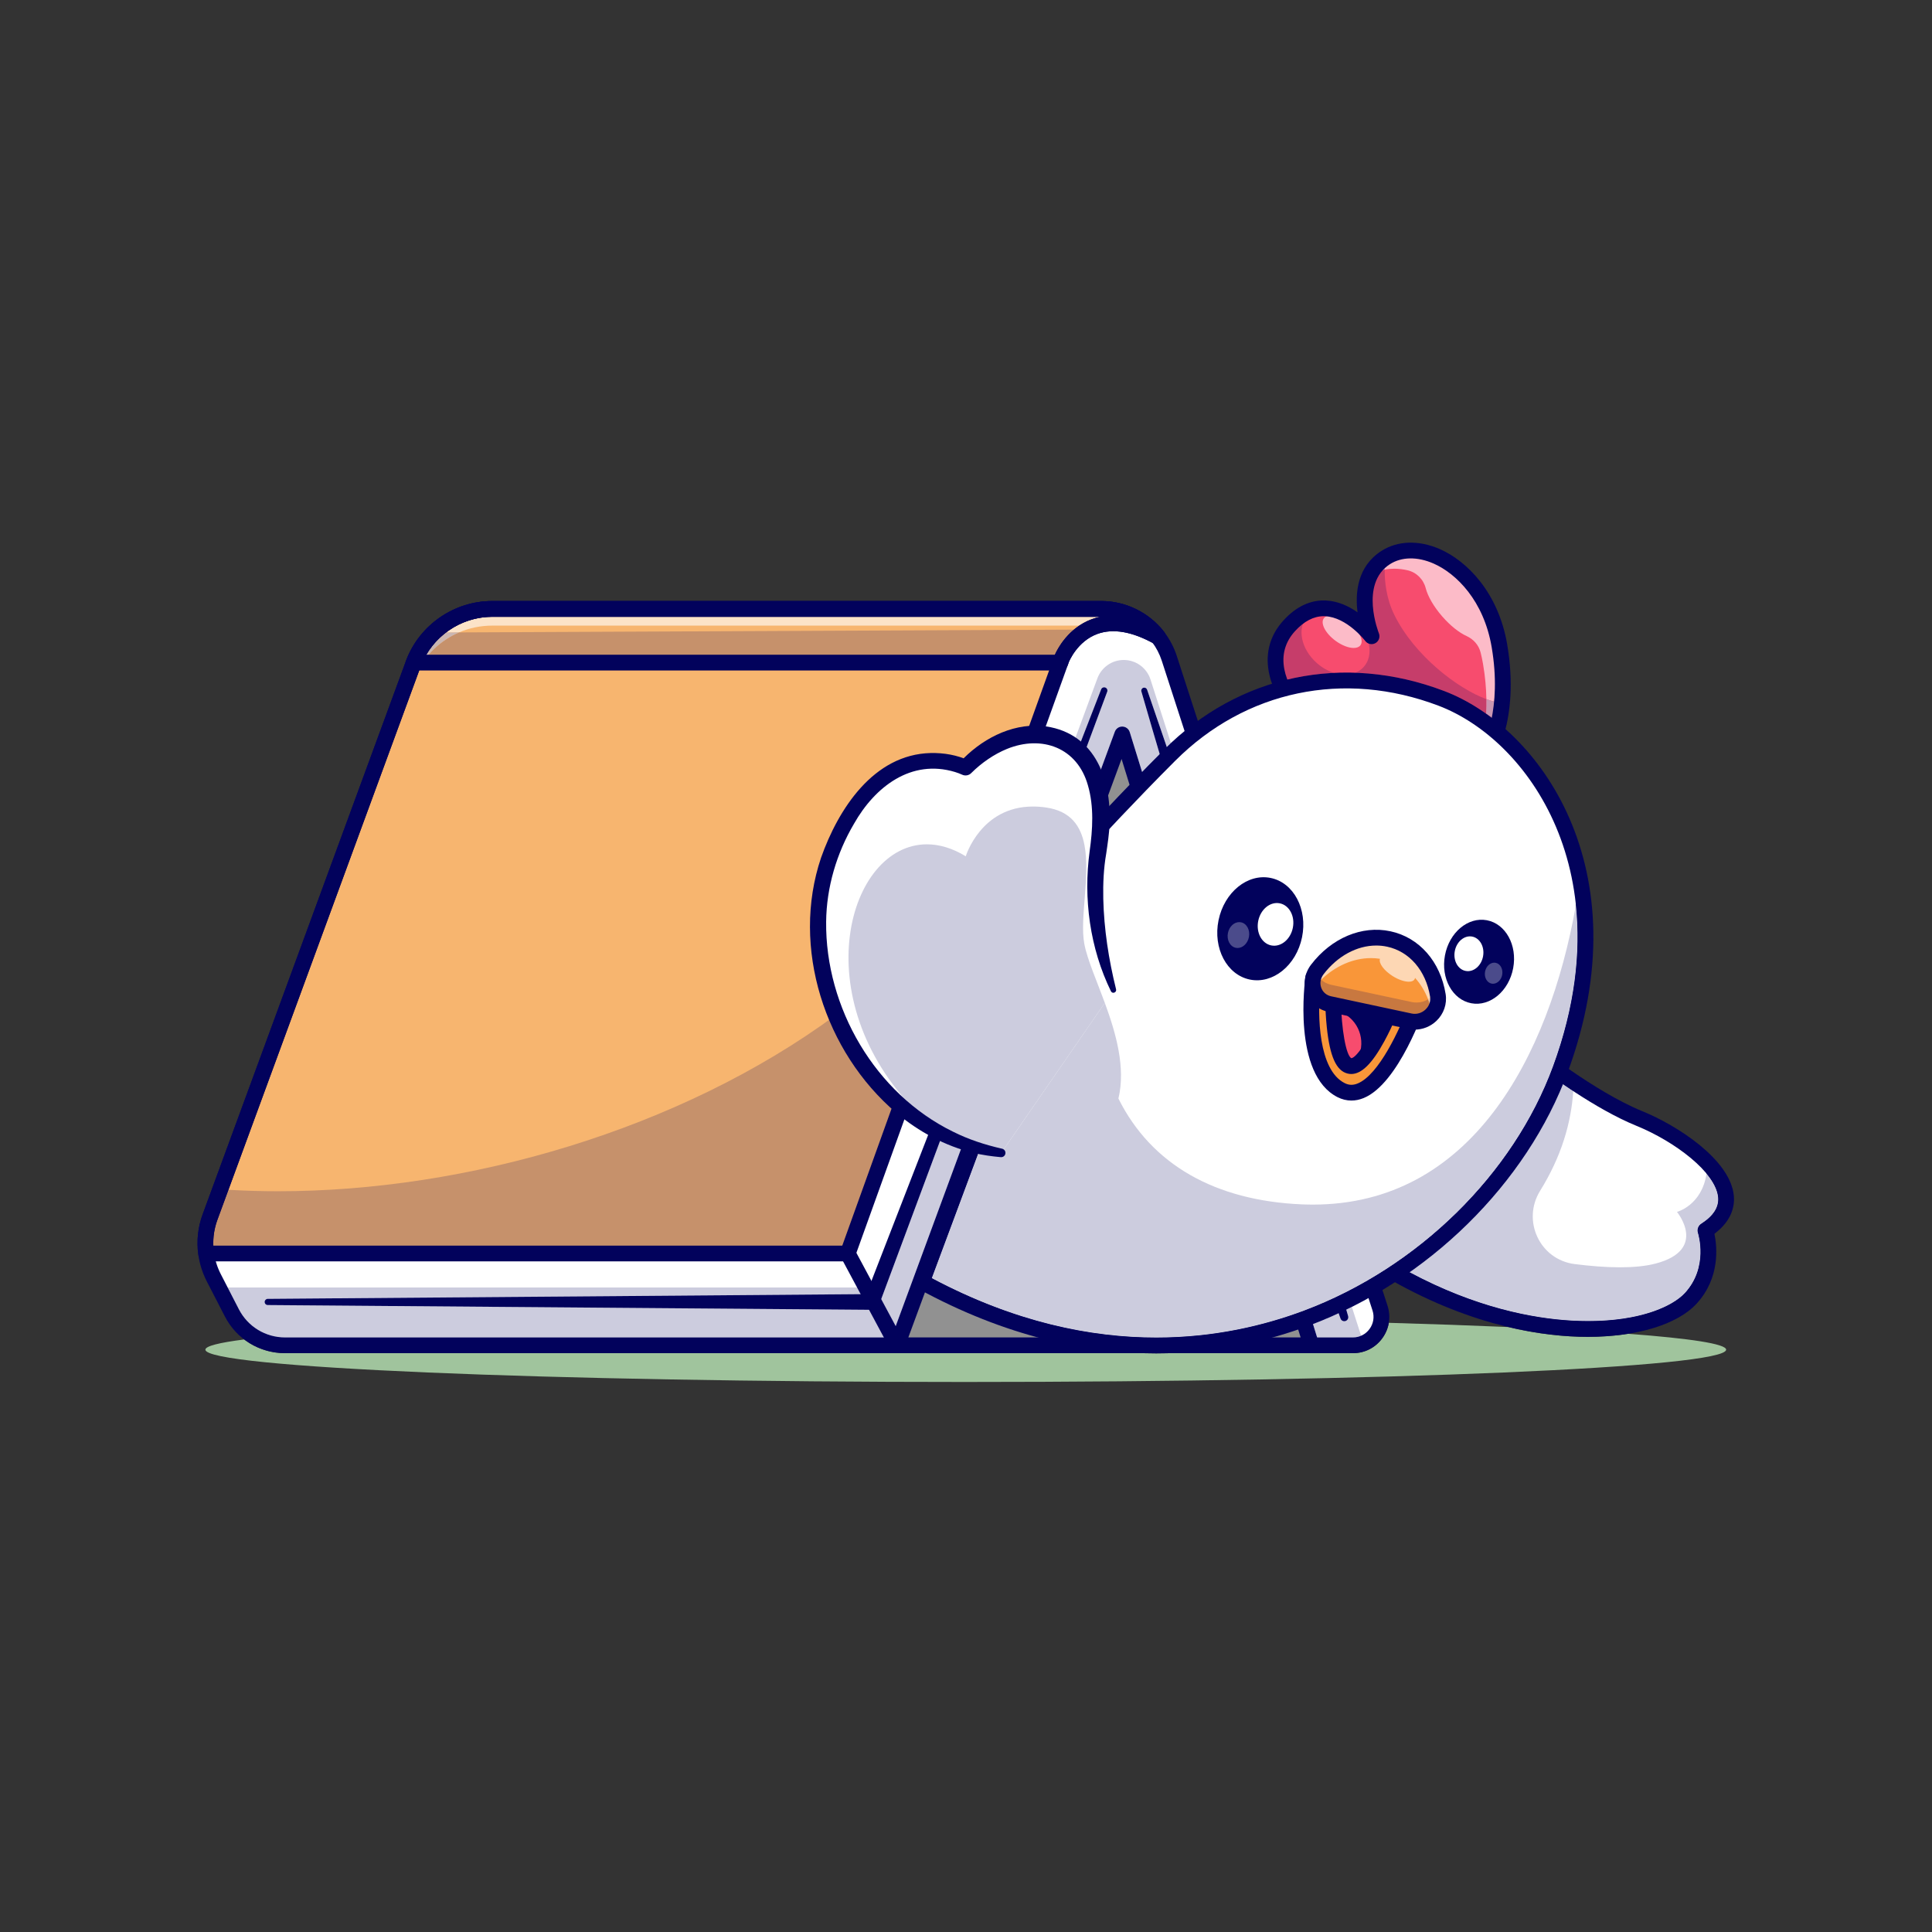 <?xml version="1.0" encoding="UTF-8" standalone="no"?>
<!-- Created with Inkscape (http://www.inkscape.org/) -->

<svg
   version="1.1"
   id="svg132"
   width="5333.333"
   height="5333.333"
   viewBox="0 0 5333.333 5333.333"
   sodipodi:docname="209057861_228716d0-d0d2-468a-a9cf-0ccb7ba02101.eps"
   xmlns:inkscape="http://www.inkscape.org/namespaces/inkscape"
   xmlns:sodipodi="http://sodipodi.sourceforge.net/DTD/sodipodi-0.dtd"
   xmlns="http://www.w3.org/2000/svg"
   xmlns:svg="http://www.w3.org/2000/svg">
  <rect x="0" y="0" width="5333.333" height="5333.333" fill="#333333" stroke="none"/>
  <defs
     id="defs136" />
  <sodipodi:namedview
     id="namedview134"
     pagecolor="#ffffff"
     bordercolor="#666666"
     borderopacity="1.0"
     inkscape:showpageshadow="2"
     inkscape:pageopacity="0.0"
     inkscape:pagecheckerboard="0"
     inkscape:deskcolor="#d1d1d1"
     showgrid="false" />
  <g
     id="g140"
     inkscape:groupmode="layer"
     inkscape:label="Page 1"
     transform="matrix(1.333,0,0,-1.333,0,5333.333)">
    <g
       id="g142"
       transform="scale(0.1)">
      <path
         d="m 20000,11390.5 c -8696.6,0 -15746.57,299.5 -15746.57,669 0,73.9 281.92,145 802.76,211.4 239.02,-181.4 534.52,-284 847.56,-284 H 18568.8 c 2.6,-0.1 5.3,-0.2 7.9,-0.2 l 5103.7,0.1 c 88.2,-2.5 175.6,-3.8 262.1,-3.8 88.3,0 175.6,1.3 262.1,3.8 l 2951.5,0.1 v 0 h 861.9 c 243.7,0 465.5,113 608.8,310 70.4,96.9 115.6,205.6 134.5,318.5 893.4,-25.4 1721.9,-54.7 2473,-87.2 491,-116.8 924.1,-171.4 1283.7,-192.3 123.4,-7.2 244.8,-10.7 364,-10.7 295,0 575.8,21.6 835.7,63 1291.6,-97.1 2028.9,-209.2 2028.9,-328.7 0,-369.5 -7050,-669 -15746.6,-669"
         style="fill:#a0c49d;fill-opacity:1;fill-rule:nonzero;stroke:none"
         id="path146" />
      <path
         d="m 28237.5,12192 c -67.5,-27 -141,-42 -219.5,-42 H 5903.5 c -463.5,0 -888.5,259 -1101,671.5 l -271,525.5 -104.51,203 c -81.5,159 -134.49,328.5 -158.49,501.5 -35,251 -8.5,510 81,753 l 4207.5,11454 c 252,686 905,1141.5 1635.5,1141.5 h 12615 c 469.5,0 899.5,-221.5 1174,-579.5 l 0.5,-0.5 c 100,-130.5 179.5,-279.5 232.5,-442.5 l 4364,-13456 c 99.5,-306.5 -64.5,-619 -341,-729.5"
         style="fill:#ffffff;fill-opacity:1;fill-rule:nonzero;stroke:none"
         id="path148" />
      <path
         d="m 28018,12313.3 h -741.6 l -85.3,275.5 c 179.2,69 355.9,143.8 530.4,224.2 13.1,-36.6 26.2,-73.2 39.4,-109.8 12.1,-33.1 43.8,-54.6 78.1,-54.6 7.3,0 14.7,0.9 22,3 44.2,12.2 70.1,57.9 57.9,102.1 -12.7,44.7 -25.7,89.8 -38.5,134.5 38.7,18.7 77,37.6 115.4,56.9 l 191.7,-597.3 c -52.4,-22.6 -109.8,-34.5 -169.5,-34.5 m -9555,0 H 5903.75 c -404.6,0 -771.08,223.4 -956.43,583 L 4715.06,13347 H 17994.2 l -53.1,-136.8 -12396.79,-97.9 c -35.07,-0.3 -63.6,-28.7 -63.88,-63.9 -0.28,-35.6 28.32,-64.6 63.88,-64.9 l 12508.79,-98.8 c 0.3,0 0.5,0 0.8,0 65.5,0 127.6,40.2 151.7,105.2 l 1312.8,3528.2 c 137.9,-69.9 280.1,-132 426.2,-185.6 L 18463,12313.3 m 4239.4,11500.5 c -63.5,210.2 -155.8,387.2 -272,530.7 l 499.1,1341.2 v 0 0 c 0,0.2 0.1,0.4 0.2,0.6 0,0.1 0,0.1 0,0.1 4,10.8 5.4,14.6 5.5,14.6 v 0 0 c -0.1,-0.1 -4.4,-11.7 -5.5,-14.6 0,0 0,0 0,-0.1 -0.1,-0.3 -0.2,-0.5 -0.2,-0.6 12.8,34.5 -4.4,73.1 -38.9,86.4 -8,3.2 -16.2,4.6 -24.4,4.6 -27,0 -52.5,-16.3 -62.9,-43 l -490.4,-1263.1 c -33.7,31.5 -68.8,60.7 -105.4,87.6 l 518.6,1404.1 c 84.4,228.5 302.1,380.2 545.7,380.2 v 0 c 252.7,0 476.6,-163.3 553.8,-403.9 l 422.5,-1316.4 c -28.4,-26.5 -56.8,-53.7 -84.8,-80.9 -135.6,396 -271.7,792 -408.2,1187.2 -8.9,25.3 -32.8,41.6 -58.6,41.6 -5.7,0 -11.4,-0.8 -17.1,-2.5 -33,-9.5 -52,-43.9 -42.5,-76.8 124.9,-432.7 251.2,-864.8 378.9,-1296.6 -124.5,-125.1 -246.5,-249.1 -364.5,-370 L 23396,24849 c -20.7,66.8 -81.7,113 -151.5,114.8 -1.7,0.1 -3.3,0.1 -5,0.1 -68.2,0 -128.8,-42.6 -152.5,-106.7 l -384.6,-1043.4"
         style="fill:#ccccde;fill-opacity:1;fill-rule:nonzero;stroke:none"
         id="path150" />
      <path
         d="m 23981.5,26820.5 c -15,8 -29.5,16.5 -44,23.5 -787.5,421.5 -1292,252 -1590.5,4 -85.5,-71 -154,-148 -207.5,-219.5 -38.5,-52 -69.5,-101 -93.5,-142.5 -42.5,-74.5 -61.5,-124.5 -61.5,-124.5 l -26.5,-73.5 -18.5,-52 -1363,-3789.5 -3019.5,-8395 H 4268.5 c -35,251 -8.5,510 81,753 l 220.5,599.5 3917,10664 70,190.5 c 3.5,10 7.5,20 11.5,29.5 58,150 136.01,289 229.5,414 59,79 124.5,152.5 196,220 316.5,300.5 742.5,478 1198.5,478 h 12615 c 459,0 880.5,-212 1155.5,-556 6,-7.5 12.5,-15.5 18.5,-23.5"
         style="fill:#f7b56f;fill-opacity:1;fill-rule:nonzero;stroke:none"
         id="path152" />
      <path
         d="m 8735.96,26267.5 c 1.04,2.5 2.05,4.9 3.09,7.3 h 1.76 c -1.62,-2.4 -3.24,-4.8 -4.85,-7.3 m 500.57,644.6 c 269.11,204.7 602.38,323.9 951.97,324.8 1.3,0 2.6,0 3.8,0 v 0 h 12592.1 c -57.9,-12.2 -114.6,-28.3 -170,-48.5 -98.7,-35.9 -186.5,-82.3 -264.4,-134.4 H 10192.5 c -240.97,0 -473.56,-49.6 -686.04,-140.7 l -269.93,-1.2"
         style="fill:#fce3c8;fill-opacity:1;fill-rule:nonzero;stroke:none"
         id="path154" />
      <path
         d="m 8740.81,26274.8 c 18.34,27.7 37.42,54.8 57.19,81.2 59,79 124.5,152.5 196,220 149.25,141.7 322.85,256 512.46,337.3 l 12714.44,57.7 h 18.4 c -284.3,-237.4 -401.2,-535 -408.5,-554.1 l -20.8,-57.9 c -321.4,23.2 -684.5,35.3 -1091.7,35.3 -70.8,0 -142.9,-0.4 -216.4,-1.1 L 8740.81,26274.8"
         style="fill:#c6916b;fill-opacity:1;fill-rule:nonzero;stroke:none"
         id="path156" />
      <path
         d="m 8739.05,26274.8 c 108.68,255.9 282.62,473.9 497.48,637.3 l 269.93,1.2 C 9316.85,26832 9143.25,26717.7 8994,26576 c -71.5,-67.5 -137,-141 -196,-220 -19.77,-26.4 -38.85,-53.5 -57.19,-81.2 h -1.76"
         style="fill:#cab6b2;fill-opacity:1;fill-rule:nonzero;stroke:none"
         id="path158" />
      <path
         d="M 17442.1,14214.7 H 4417.63 c 0,0.2 -0.01,0.3 -0.01,0.4 -0.01,0.2 -0.02,0.5 -0.03,0.7 -0.02,0.7 -0.05,1.4 -0.07,2.1 0,0.1 -0.01,0.2 -0.01,0.2 -5.72,167.5 18.81,335.7 72.52,494.8 0.01,0 0.02,0 0.03,0.1 0.26,0.7 0.52,1.5 0.78,2.3 0.03,0.1 0.07,0.2 0.1,0.3 0.83,2.4 1.67,4.9 2.52,7.3 0.04,0.1 0.08,0.2 0.12,0.4 0.24,0.7 0.48,1.4 0.73,2.1 0.04,0.1 0.08,0.2 0.12,0.3 0.57,1.6 1.14,3.3 1.71,4.9 0.03,0.1 0.06,0.1 0.08,0.2 0.25,0.7 0.5,1.4 0.75,2.1 0.06,0.2 0.13,0.4 0.18,0.5 0.23,0.7 0.47,1.3 0.7,2 0.05,0.1 0.11,0.3 0.16,0.5 0.57,1.5 1.13,3.1 1.7,4.7 0.07,0.2 0.14,0.4 0.21,0.6 0.21,0.5 0.43,1.1 0.64,1.7 0.09,0.3 0.17,0.5 0.26,0.7 0.21,0.6 0.41,1.2 0.62,1.7 0.08,0.2 0.16,0.5 0.23,0.7 0.29,0.7 0.57,1.5 0.86,2.3 v 0 l 228.5,622 c 338.59,-20.1 682.33,-30.1 1029.72,-30.1 3915.72,-0.2 8316.45,1272.1 11551.05,3651.6 273.5,-670.3 687.8,-1284.4 1210.8,-1772.9 l -1080.5,-3004.2"
         style="fill:#c6916b;fill-opacity:1;fill-rule:nonzero;stroke:none"
         id="path160" />
      <path
         d="m 10192.3,27236.9 c -659.26,0 -1254.96,-415.8 -1482.29,-1034.6 l -4207.48,-11454 c -79.08,-214.7 -104.15,-447.8 -72.56,-674.2 21.75,-156.9 69.55,-308.1 142.08,-449.6 l 375.27,-728.2 c 185.35,-359.6 551.83,-583 956.43,-583 H 28018 c 138,0 263.7,63.9 344.8,175.5 81.1,111.6 103.2,250.9 60.7,382.2 l -4364.4,13456.2 c -45.9,141.3 -114.7,272.7 -204.5,390.6 -0.9,1.1 -1.8,2.3 -2.8,3.5 v 0 c -247.5,322.8 -638,515.6 -1044.4,515.6 H 10192.3 M 28018,11986.9 H 5903.75 c -527.33,0 -1004.97,291.2 -1246.51,759.9 l -375.44,728.5 c -89.45,174.5 -148.29,360.7 -175.08,553.9 -38.96,279.3 -8.03,567 89.5,831.8 l 4207.45,11453.8 c 274.32,746.7 993.11,1248.4 1788.63,1248.4 h 12615.1 c 505.6,0 991.3,-238.9 1300.4,-639.4 1.2,-1.5 2.4,-3 3.6,-4.5 113.4,-148.1 200.3,-313.4 258.1,-491.3 l 4364.4,-13456.3 c 75.2,-231.8 36.1,-477.7 -107.1,-674.8 -143.3,-197 -365.1,-310 -608.8,-310"
         style="fill:#02025c;fill-opacity:1;fill-rule:nonzero;stroke:none"
         id="path162" />
      <path
         d="M 4417.63,14214.7 H 17442.1 l 4388.7,12202.2 c 10,25.9 222.7,567.3 783.6,771.5 55.4,20.2 112.1,36.3 170,48.5 H 10192.3 c -646.68,0 -1238.17,-405 -1471.81,-1007.8 -4.49,-10.9 -7.25,-17.6 -9.62,-24.4 L 4502.53,14748.3 c -62.78,-170.4 -91.54,-352.5 -84.9,-533.6 M 17556.8,13888.4 H 4268.34 c -81.39,0 -150.36,60 -161.62,140.6 -38.96,279.5 -8.03,567.2 89.5,832 l 4207.45,11453.8 c 3.76,10.8 9.01,24.1 14.31,36.6 280.17,723.1 993.95,1211.8 1774.32,1211.8 h 12615.1 c 507.2,0 994.5,-240.5 1303.4,-643.4 47.1,-61.3 44.6,-147.3 -5.9,-205.8 -50.5,-58.5 -135.2,-73.7 -202.8,-36.1 -454.6,252.4 -849.2,321.4 -1172.8,205 -420.5,-151.2 -591.1,-576 -592.8,-580.2 l -25.1,-70 -4401,-12236.4 c -23.3,-64.7 -84.7,-107.9 -153.6,-107.9"
         style="fill:#02025c;fill-opacity:1;fill-rule:nonzero;stroke:none"
         id="path164" />
      <path
         d="m 18576.7,12149.9 4663.4,12650.8 3916,-12650.6 -8579.4,-0.2"
         style="fill:#919191;fill-opacity:1;fill-rule:nonzero;stroke:none"
         id="path166" />
      <path
         d="m 23226.6,24292.4 -4415.8,-11979.3 8124,0.1 -3708.2,11979.2 M 18576.7,11986.7 c -53.4,0 -103.3,26.1 -133.8,69.9 -30.6,43.7 -37.8,99.7 -19.3,149.7 L 23087,24857.2 c 24.3,65.6 87.2,108.8 157.5,106.6 69.8,-1.8 130.8,-48 151.5,-114.8 l 3915.9,-12650.7 c 15.4,-49.5 6.3,-103.3 -24.5,-145.1 -30.7,-41.7 -79.5,-66.3 -131.3,-66.3 l -8579.4,-0.2"
         style="fill:#02025c;fill-opacity:1;fill-rule:nonzero;stroke:none"
         id="path168" />
      <path
         d="M 22929.5,25685.7 18205.6,12989.9 c -24.2,-65.3 -86.7,-105.5 -152.5,-105.2 l -12508.79,98.8 c -35.56,0.3 -64.16,29.3 -63.88,64.9 0.28,35.2 28.81,63.6 63.88,63.9 l 12508.79,98.8 -152.5,-105.2 4902.7,12627.8 c 13.5,34.7 52.6,51.9 87.3,38.4 34.5,-13.3 51.7,-51.9 38.9,-86.4 0,0 12.8,34.5 0,0"
         style="fill:#02025c;fill-opacity:1;fill-rule:nonzero;stroke:none"
         id="path170" />
      <path
         d="m 18576.8,11986.7 c -58.2,0 -114.5,31.2 -143.9,86.1 L 17413,13974.4 c -42.6,79.5 -12.7,178.4 66.7,221 79.4,42.5 178.3,12.7 220.9,-66.7 L 18720.5,12227 c 42.6,-79.4 12.7,-178.3 -66.7,-220.9 -24.5,-13.2 -50.9,-19.4 -77,-19.4"
         style="fill:#02025c;fill-opacity:1;fill-rule:nonzero;stroke:none"
         id="path172" />
      <path
         d="m 23755.1,25728.5 c 1479.3,-4285.7 2917,-8616 4163.8,-12974.8 12.2,-44.2 -13.7,-89.9 -57.9,-102.1 -41.9,-11.6 -85.4,11.5 -100.1,51.6 -192.3,534.6 -378.3,1071.2 -562.4,1608.5 -908.7,2667.2 -1763.4,5415.2 -2591.2,8112.9 -330.9,1086.3 -655.4,2174.8 -970.4,3266.2 -9.5,32.9 9.5,67.3 42.5,76.8 31.7,9.2 64.9,-8.3 75.7,-39.1"
         style="fill:#02025c;fill-opacity:1;fill-rule:nonzero;stroke:none"
         id="path174" />
      <path
         d="M 8827.64,26451.2 H 21845.3 c 56.6,126.5 281.1,559.5 769.1,737.2 55.4,20.2 112.1,36.3 170,48.5 H 10192.3 c -563.58,0 -1085.24,-307.6 -1364.66,-785.7 z M 21957.8,26124.9 H 8568.34 c -53.83,0 -104.2,26.5 -134.62,70.9 -30.42,44.5 -36.98,101 -17.53,151.2 281.96,727.5 995.73,1216.2 1776.11,1216.2 h 12615.1 c 507.2,0 994.5,-240.5 1303.4,-643.4 47.1,-61.3 44.6,-147.3 -5.9,-205.8 -50.5,-58.5 -135.2,-73.7 -202.8,-36.1 -454.6,252.4 -849.2,321.4 -1172.8,205 -420.5,-151.2 -591.1,-576 -592.8,-580.2 l -25.1,-70 c -23.4,-64.7 -84.8,-107.8 -153.6,-107.8"
         style="fill:#02025c;fill-opacity:1;fill-rule:nonzero;stroke:none"
         id="path176" />
      <path
         d="m 35318.5,14528.5 c 0,0 260.5,-792.5 -304,-1406 -743.5,-808.5 -3634,-1159 -6764,912 l 3448.5,4218 c 0,0 378.5,-305 891,-648 409.5,-274 904.5,-572.5 1360.5,-758 466.5,-190 1035,-529.5 1405.5,-914 445,-462 605,-989.5 -37.5,-1404"
         style="fill:#ffffff;fill-opacity:1;fill-rule:nonzero;stroke:none"
         id="path178" />
      <path
         d="m 28492.2,14072.1 c 1668.4,-1065.5 3114.6,-1356.3 4044.7,-1410.4 1283.8,-74.6 2072.4,261.1 2357.7,571.3 490.1,532.8 278.2,1216.3 269,1245.2 -22.6,70.2 4.6,147.4 66.7,187.4 255.4,164.9 370.2,345.2 351,551.4 -47.9,513.5 -898,1154.9 -1692.2,1478.4 -853.4,347.7 -1821.4,1064.9 -2164.9,1330 l -3232,-3953.3 M 32882,12325.2 c -119.2,0 -240.6,3.5 -364,10.7 -998.3,58 -2564.6,376.3 -4357.3,1562.6 -38.5,25.4 -64.4,66 -71.3,111.6 -7,45.6 5.8,92 35,127.7 l 3448.5,4218 c 56.7,69.4 158.9,80.1 228.7,23.8 12.1,-9.7 1219.2,-978 2210.7,-1381.9 723.1,-294.6 1824.3,-1003.9 1893.9,-1750.3 19.8,-212.2 -37.6,-514 -401.7,-788.2 55.3,-264.5 122.5,-911.9 -369.7,-1447.1 -398.9,-433.8 -1243.3,-686.9 -2252.8,-686.9"
         style="fill:#02025c;fill-opacity:1;fill-rule:nonzero;stroke:none"
         id="path180" />
      <path
         d="m 32892.1,12651.2 c -113.8,0 -232.3,3.3 -355.2,10.5 -797.4,46.4 -1974,266.7 -3344.8,1000 1416.5,997 2553.3,2371.8 3176.9,3894.7 67.9,-46.5 138.8,-94.3 212.1,-142.5 -45.2,-659.3 -243.4,-1349.1 -686,-2063 -383.9,-619.2 -8.2,-1426.9 714.6,-1518.8 313.7,-39.9 637.4,-66.9 938.2,-66.9 272.6,0 526.5,22.2 737.1,77.3 1093,286.5 443.5,1070 443.5,1070 0,0 515.3,133.1 612,794.3 138,-166.7 226.3,-334.1 240.8,-489.8 19.2,-206.2 -95.6,-386.5 -351,-551.4 -62.1,-40 -89.3,-117.2 -66.7,-187.4 9.2,-28.9 221.1,-712.4 -269,-1245.2 -258,-280.5 -927.4,-581.9 -2002.5,-581.8"
         style="fill:#ccccde;fill-opacity:1;fill-rule:nonzero;stroke:none"
         id="path182" />
      <path
         d="m 32883.7,12488.2 c -1065.4,0 -2410.1,290.5 -3842,1069.8 50.5,34.1 100.6,68.6 150.4,103.7 1370.8,-733.3 2547.4,-953.6 3344.8,-1000 122.9,-7.2 241.4,-10.5 355.2,-10.5 1075.1,-0.1 1744.5,301.3 2002.5,581.8 490.1,532.8 278.2,1216.3 269,1245.2 -22.6,70.2 4.6,147.4 66.7,187.4 255.4,164.9 370.2,345.2 351,551.4 -14.5,155.7 -102.8,323.1 -240.8,489.8 10.1,69.3 15.6,144.4 15.5,225.7 445,-462 605,-989.5 -37.5,-1404 0,0 260.5,-792.5 -304,-1406 -334.2,-363.4 -1102.4,-634.3 -2130.8,-634.3 m -302.6,4925.7 c -73.3,48.2 -144.2,96 -212.1,142.5 21.3,51.9 41.9,104 62,156.2 51.3,-35.4 104.4,-71.5 159,-108.1 -1.6,-63.2 -4.5,-126.8 -8.9,-190.6"
         style="fill:#02025c;fill-opacity:1;fill-rule:nonzero;stroke:none"
         id="path184" />
      <path
         d="m 26696.9,27048.7 c -768.4,-844.8 206.3,-2020.3 879.9,-2354.1 1986.4,-984 3170,-419.9 3170,-419.9 0,0 282.7,400.1 357.3,1180 31.3,327.8 26.5,723.3 -52.4,1184.4 -211.6,1237.2 -1097.3,1966.8 -1831.7,1970.3 -189.8,0.9 -370.3,-46.5 -525.6,-147 -739.9,-476.9 -309.3,-1580.6 -290.8,-1627 -32,41.3 -877.3,1124.2 -1706.7,213.3"
         style="fill:#f74c6e;fill-opacity:1;fill-rule:nonzero;stroke:none"
         id="path186" />
      <path
         d="m 28033.7,26591.2 c -105.9,0 -247.6,53.3 -379.9,151.4 -208.9,155 -315.2,363.1 -237.5,465 28.5,37.3 77.8,55.2 139.2,55.2 105.9,0 247.6,-53.3 379.9,-151.4 208.9,-155 315.2,-363.2 237.5,-465 -28.6,-37.4 -77.8,-55.2 -139.2,-55.2"
         style="fill:#fcbbc8;fill-opacity:1;fill-rule:nonzero;stroke:none"
         id="path188" />
      <path
         d="m 28324.6,28065.3 c 11,20.1 22.8,39.9 35.4,59.3 -7.1,-15.9 -14,-32.3 -20.5,-49 -5,-3.4 -10,-6.8 -14.9,-10.3"
         style="fill:#d5ffea;fill-opacity:1;fill-rule:nonzero;stroke:none"
         id="path190" />
      <path
         d="m 31044.6,25460.4 c -77.7,10.7 -166.4,34.6 -262.9,70.3 -3.5,221.8 -24.3,465.8 -69.8,731.6 -13.9,80.7 -30.6,159.3 -49.9,235.5 -39.1,154.6 -147.5,275.2 -290.8,340.4 -152.3,69.3 -335.5,212.6 -503.8,405.9 -178,204.2 -299.1,418.8 -341.9,584.8 -48.1,186.5 -193,329.8 -380.5,372.2 -89.5,20.2 -178.3,30.8 -264.8,31.4 -1.9,0 -3.7,0 -5.5,0 -67.7,0 -134.2,-6.1 -198.8,-18.7 1.2,96 8.2,169.8 13.3,211.2 139.2,74.9 295.6,110.9 459,110.9 1.8,0 3.7,0 5.5,0 734.4,-3.5 1620.2,-733.1 1831.8,-1970.3 72.6,-424.6 82.4,-793.5 59.1,-1105.2"
         style="fill:#fcbbc8;fill-opacity:1;fill-rule:nonzero;stroke:none"
         id="path192" />
      <path
         d="m 28403.6,26835.4 v 0 c -204.7,441.3 -190.7,916.6 -64.1,1240.2 5,3.4 10,6.7 15.1,9.9 4.5,2.9 9.1,5.8 13.6,8.7 -250.9,-526 20.8,-1222.1 35.4,-1258.8 m 0,0 c -11.1,14.4 -121.1,155.3 -294.7,294.2 173.7,-138.7 283.6,-279.7 294.7,-294.2 m -43.6,1289.2 c 81.4,181.4 200.1,306.6 334.4,337.8 -88,-56.7 -159.5,-122.3 -217,-193.9 -45.5,-45.1 -84.4,-93.3 -117.4,-143.9"
         style="fill:#74ccb2;fill-opacity:1;fill-rule:nonzero;stroke:none"
         id="path194" />
      <path
         d="m 31037.9,25030.6 c -14.6,12 -29.4,24 -44.1,35.8 18.1,96.9 33.2,201.9 44,314.8 2.5,26 4.7,52.3 6.8,79.2 20.6,-2.9 40.4,-4.8 59.5,-5.7 -15,-156.8 -38.4,-298.2 -66.2,-424.1 m -262.1,200.3 c -285.1,201.9 -579.4,359.6 -871.2,470.3 -610.9,231.7 -1229.2,356.2 -1837.2,377.2 66.3,26.3 125.4,66 173.7,119.6 217.7,241.4 132.7,671.2 -189.6,960.4 -50.4,45.2 -103.6,84.3 -158.6,117.2 79.5,-44.1 152.1,-94.9 216,-146 173.6,-138.9 283.6,-279.8 294.7,-294.2 v 0 0 0 c -14.6,36.7 -286.3,732.8 -35.4,1258.8 94.8,58.8 198.5,98.3 307.7,119.6 -2.8,-231.8 28.2,-593.5 202.7,-944.4 420,-844.4 1308.7,-1518.1 1903.1,-1738.7 1.7,-104.9 -0.5,-204.9 -5.9,-299.8 m -2298.4,3037.6 c 57.5,71.6 129,137.2 217,193.9 v 0 c 0,0 -2.3,-13.2 -5.2,-37.4 -20.8,-11.2 -41.2,-23.2 -61.1,-36.1 -56.9,-36.7 -106.9,-77.1 -150.7,-120.4"
         style="fill:#c63d6a;fill-opacity:1;fill-rule:nonzero;stroke:none"
         id="path196" />
      <path
         d="m 28339.5,28075.6 c 6.5,16.7 13.4,33.1 20.5,49 33,50.6 71.9,98.8 117.4,143.9 -44.2,-55 -80.2,-113.5 -109.2,-174.3 -4.5,-2.9 -9.1,-5.8 -13.6,-8.7 -5.1,-3.2 -10.1,-6.5 -15.1,-9.9"
         style="fill:#abccce;fill-opacity:1;fill-rule:nonzero;stroke:none"
         id="path198" />
      <path
         d="m 30993.8,25066.4 c -71.9,57.7 -144.6,112.5 -218,164.5 5.4,94.9 7.6,194.9 5.9,299.8 96.5,-35.7 185.2,-59.6 262.9,-70.3 -2.1,-26.9 -4.3,-53.2 -6.8,-79.2 -10.8,-112.9 -25.9,-217.9 -44,-314.8 m -2625.6,3027.8 c 29,60.8 65,119.3 109.2,174.3 43.8,43.3 93.8,83.7 150.7,120.4 19.9,12.9 40.3,24.9 61.1,36.1 -5.1,-41.4 -12.1,-115.2 -13.3,-211.2 -109.2,-21.3 -212.9,-60.8 -307.7,-119.6"
         style="fill:#ca96b2;fill-opacity:1;fill-rule:nonzero;stroke:none"
         id="path200" />
      <path
         d="m 26696.9,27048.7 c 109.5,120.4 219.3,205.9 327.5,263.6 -108.2,-57.8 -217.9,-143.3 -327.5,-263.6"
         style="fill:#74ccb2;fill-opacity:1;fill-rule:nonzero;stroke:none"
         id="path202" />
      <path
         d="m 26499.6,25896.4 c -53.6,146.6 -84.6,297.4 -84.5,447.6 0.2,243.5 82.2,485.3 281.8,704.7 v 0 c 109.6,120.3 219.3,205.8 327.5,263.6 132.9,70.9 263.4,99.8 387.8,99.8 70,0 138,-9.2 203.6,-25.1 -52.4,11.2 -104.2,16.8 -154.6,16.8 -152.7,0 -291.4,-51.9 -387.5,-158.4 -217.7,-241.4 -132.7,-671.2 190,-960.7 111.7,-100.3 237.3,-170.4 362.7,-209.3 -383.1,-18.4 -760.1,-78.4 -1126.8,-179"
         style="fill:#c63d6a;fill-opacity:1;fill-rule:nonzero;stroke:none"
         id="path204" />
      <path
         d="m 27413.3,27249 c -207.9,0 -408.1,-104.2 -595.5,-310.3 -202.8,-222.9 -277.2,-486.6 -221.1,-784 101.6,-539.6 625.5,-1102 1052.5,-1313.7 1681,-833.1 2767.8,-515.6 2987.1,-435.3 99.3,171.5 473.3,924 254.4,2205.9 -163.2,955.5 -727.5,1518.7 -1201.3,1727.3 -334.4,147.1 -664.9,142.2 -906.7,-13.7 -632.2,-407.4 -231.3,-1419.8 -227.2,-1430 30.8,-75.9 0.5,-163 -70.8,-203.4 -71.2,-40.3 -161.4,-21.7 -210.6,43.7 -3.6,4.7 -379.4,492.8 -833.2,512.9 -9.2,0.4 -18.4,0.6 -27.6,0.6 z m 3333.5,-2974.7 h 0.4 z m 0,0 h 0.4 z m -954.3,-325.4 c -560.8,0 -1336.1,127.8 -2288.2,599.7 -501.1,248.3 -1101.9,874.4 -1228.3,1545.6 -75,397.8 28.9,765.7 300.4,1064.1 264.5,290.8 561.3,430.7 880.8,416.1 252.4,-11.7 477.7,-120.1 656.3,-244.8 -51.7,410.8 -2.7,950.9 492.4,1269.9 335.7,216.3 778.5,230.1 1214.9,38.1 551.5,-242.8 1206.6,-888 1391.6,-1971.1 274.2,-1605.8 -307.5,-2451.2 -332.4,-2486.4 -16.1,-22.8 -37.8,-41.1 -63.1,-53.1 -27.2,-13 -387.4,-178.1 -1024.4,-178.1"
         style="fill:#02025c;fill-opacity:1;fill-rule:nonzero;stroke:none"
         id="path206" />
      <path
         d="m 32316.5,17872.5 c -1520,-4142 -7106,-7752 -13224,-4408 l 3382,9082 c 0,0 292.5,320 727.5,776.5 291.5,306 647,673.5 1020.5,1047.5 1368,1368 3420,2014 5624,1178 1189,-450.5 2489,-1770.5 2874.5,-3746.5 v -0.5 c 217,-1113.5 143.5,-2436 -404.5,-3929"
         style="fill:#ffffff;fill-opacity:1;fill-rule:nonzero;stroke:none"
         id="path208" />
      <path
         d="m 19295.2,13540.7 c 3246.9,-1727.2 5982.1,-1322.6 7713.3,-672.2 2359.7,886.7 4335,2825.7 5155.1,5060.3 1459,3975.8 -510.3,6760.1 -2374.7,7467.2 -1956.6,742.2 -3994.3,315.7 -5450.8,-1140.8 -835.4,-835.3 -1586.8,-1648.9 -1721.6,-1795.5 l -3321.3,-8919 M 23942.5,11983 c -1437.8,0 -3107.7,343.3 -4928.1,1338.4 -71.2,38.9 -102.9,124.1 -74.7,200.1 l 3382.1,9082 c 7.3,19.7 18.3,37.7 32.5,53.2 8.2,9 829.5,905.8 1753,1829.3 1550,1549.9 3717.1,2004.3 5797.3,1215.2 1989.7,-754.7 4101,-3700 2565.3,-7884.9 -851.8,-2321.2 -2900.5,-4334.1 -5346.6,-5253.3 -847,-318.2 -1925.5,-580 -3180.8,-580"
         style="fill:#02025c;fill-opacity:1;fill-rule:nonzero;stroke:none"
         id="path210" />
      <path
         d="m 27197.1,19765.4 c 0,0 -270.5,-1905.9 577.4,-2331.9 847.8,-426 1623.8,1894 1623.8,1894 l -2201.2,437.9"
         style="fill:#f99639;fill-opacity:1;fill-rule:nonzero;stroke:none"
         id="path212" />
      <path
         d="m 27605.6,19502.1 c 0,0 -2.9,-172.9 8.2,-404.2 21,-443.6 92.7,-1102.2 331.9,-1161.6 20.6,-5.2 41.4,-5.5 62.5,-2.3 357.9,56.9 820.6,1242 820.6,1242 l -1223.2,326.1"
         style="fill:#02025c;fill-opacity:1;fill-rule:nonzero;stroke:none"
         id="path214" />
      <path
         d="m 27613.8,19097.9 c 21,-443.7 92.7,-1102.2 331.9,-1161.6 20.6,-5.2 41.4,-5.5 62.5,-2.3 33.4,36.5 63.2,77.1 88.9,121.4 194.3,335.1 80.5,764.2 -254.6,958.5 -72.9,42.3 -150.4,70 -228.7,84"
         style="fill:#f74c6e;fill-opacity:1;fill-rule:nonzero;stroke:none"
         id="path216" />
      <path
         d="m 27769,19289.7 c 11,-592.5 104.9,-1132.1 215.6,-1194.3 119.8,13.4 403.4,461.8 622.7,970.8 l -838.3,223.5 m 215.3,-1521.4 c -26.1,0 -52.1,3.3 -78,9.7 -234,58.2 -366.4,353.8 -429.3,958.3 -40.2,385.5 -34.8,753 -34.6,768.5 0.8,50.2 24.7,97.3 64.8,127.6 40.1,30.3 91.9,40.3 140.4,27.5 l 1223.3,-326.3 c 44.9,-11.9 82.5,-42.5 103.5,-83.9 21,-41.4 23.3,-89.8 6.4,-133.1 -5.4,-14 -135.7,-345.9 -314,-672.5 -249.9,-457.9 -469.1,-675.8 -682.5,-675.8"
         style="fill:#02025c;fill-opacity:1;fill-rule:nonzero;stroke:none"
         id="path218" />
      <path
         d="m 27339,19570.8 c -53.9,-585.6 -39.4,-1716.1 508.7,-1991.5 87.9,-44.1 173.4,-46.3 268.9,-6.9 439.8,181.3 870.7,1118.9 1064.3,1631.9 l -1841.9,366.5 m 647.6,-2352.3 c -97.5,0 -193.6,23.1 -285.4,69.2 -941.7,473.2 -677.4,2418.1 -665.7,2500.6 6.3,44.4 30.6,84.3 67.2,110.2 36.6,26 82.3,35.7 126.2,26.9 l 2201.3,-437.9 c 45.9,-9.1 85.8,-37.6 109.2,-78.1 23.6,-40.6 28.6,-89.3 13.7,-133.7 -58.2,-173.8 -589,-1706.8 -1312,-2005 -84.4,-34.8 -170,-52.2 -254.5,-52.2"
         style="fill:#02025c;fill-opacity:1;fill-rule:nonzero;stroke:none"
         id="path220" />
      <path
         d="m 29200.2,18861.2 -1666.7,356.6 c -325.3,69.6 -459,446.1 -254.1,714.3 370,484.5 936.4,749 1480.8,632.5 544.4,-116.5 922.1,-583 1016.6,-1166.9 52.3,-323.2 -251.3,-606.1 -576.6,-536.5"
         style="fill:#f99639;fill-opacity:1;fill-rule:nonzero;stroke:none"
         id="path222" />
      <path
         d="m 29396.5,18860.5 c 0.1,0 0.1,0 0.1,0.1 87.2,18.2 166.8,60.4 230.8,119 -64,-58.7 -143.6,-100.9 -230.9,-119.1"
         style="fill:#ccccde;fill-opacity:1;fill-rule:nonzero;stroke:none"
         id="path224" />
      <path
         d="m 29054.4,18892.4 -153.6,32.8 c 0,0.1 0,0.1 0,0.1 l 153.6,-32.9 v 0 m -1609.5,353.7 c -31.7,13.8 -60.9,30.9 -87.4,50.7 26.5,-19.8 55.7,-36.9 87.4,-50.7 v 0"
         style="fill:#c87840;fill-opacity:1;fill-rule:nonzero;stroke:none"
         id="path226" />
      <path
         d="m 28575.9,18994.7 -803.4,171.9 c 0,0.1 0,0.1 0,0.1 l 803.5,-171.9 -0.1,-0.1"
         style="fill:#02025c;fill-opacity:1;fill-rule:nonzero;stroke:none"
         id="path228" />
      <path
         d="m 28900.8,18925.2 -324.9,69.5 0.1,0.1 324.8,-69.5 c 0,0 0,0 0,-0.1 m -1128.3,241.4 -238.8,51.1 c -31.4,6.7 -61.1,16.3 -88.8,28.4 v 0 c 27.7,-12 57.3,-21.6 88.6,-28.3 l 239,-51.1 c 0,0 0,0 0,-0.1"
         style="fill:#02025c;fill-opacity:1;fill-rule:nonzero;stroke:none"
         id="path230" />
      <path
         d="m 29300.2,18850.5 c -32.9,0 -66.3,3.5 -99.9,10.7 l -145.9,31.2 v 0 l 145.8,-31.2 c 33.6,-7.2 67.1,-10.6 99.9,-10.6 32.9,0 65.2,3.5 96.5,10 0,-0.1 0,-0.1 -0.1,-0.1 -31.2,-6.5 -63.5,-10 -96.3,-10"
         style="fill:#02025c;fill-opacity:1;fill-rule:nonzero;stroke:none"
         id="path232" />
      <path
         d="m 27357.3,19296.9 c -0.3,0.2 -0.7,0.5 -1,0.7 0.3,-0.2 0.7,-0.5 1,-0.7 m -1.6,1.2 c -0.2,0.1 -0.4,0.3 -0.5,0.4 0.1,-0.1 0.3,-0.3 0.5,-0.4 m -1.6,1.2 v 0 0"
         style="fill:#c87840;fill-opacity:1;fill-rule:nonzero;stroke:none"
         id="path234" />
      <path
         d="m 29777.1,19395.7 c -0.1,0.2 -0.1,0.4 -0.1,0.6 -0.1,0.5 -0.2,1.1 -0.3,1.6 -2,12.4 -4.1,24.8 -6.4,37.2 2.3,-12.4 4.5,-24.8 6.4,-37.2 0.2,-0.7 0.3,-1.4 0.4,-2.2"
         style="fill:#ccccde;fill-opacity:1;fill-rule:nonzero;stroke:none"
         id="path236" />
      <path
         d="m 29300.1,18850.6 c -32.8,0 -66.3,3.4 -99.9,10.6 l -145.8,31.2 -153.6,32.9 -324.8,69.5 -803.5,171.9 -239,51.1 c -31.3,6.7 -60.9,16.3 -88.6,28.3 -31.7,13.8 -60.9,30.9 -87.4,50.7 -0.1,0 -0.1,0 -0.2,0.1 -0.3,0.2 -0.7,0.5 -1,0.7 -0.2,0.2 -0.4,0.4 -0.6,0.5 -0.2,0.1 -0.4,0.3 -0.5,0.4 -0.4,0.3 -0.7,0.5 -1.1,0.8 v 0 c -114.3,87 -176.9,224.7 -171.8,366.8 -1.5,-42.7 3.1,-84.9 13.4,-125.5 51.4,64.4 106.3,124.8 164.3,180.6 55.4,-50.5 125.7,-88 208.3,-105.7 l 1666.6,-356.5 c 33.6,-7.2 67,-10.7 99.8,-10.7 86.7,0 169.4,24 240.9,65.5 37.1,-95.2 65.7,-195.9 85.1,-300.5 -10.6,-11.7 -21.7,-23 -33.3,-33.7 -64,-58.6 -143.6,-100.8 -230.8,-119 -31.3,-6.5 -63.6,-10 -96.5,-10 m 385.3,192.5 c 74.2,97.1 112.2,221.8 91.6,353.2 0,-0.2 0,-0.4 0.1,-0.6 20.5,-131.3 -17.5,-255.8 -91.7,-352.6 m -2503,624.2 c 0,0.1 0,0.1 0,0.2 0,-0.1 0,-0.1 0,-0.2"
         style="fill:#c87840;fill-opacity:1;fill-rule:nonzero;stroke:none"
         id="path238" />
      <path
         d="m 29660.7,19013.2 c 0,0 0,0 0,0.1 3.7,4 7.3,8.2 10.8,12.4 -3.5,-4.2 -7.1,-8.4 -10.8,-12.5 m 109.6,421.9 c -0.1,0.8 -0.3,1.6 -0.4,2.4 -49.5,266.5 -158.5,507 -315.7,698.6 157.7,-192.2 266.9,-433.5 316.1,-701 m -2501.6,482.4 -0.1,0.1 c 3.5,4.9 7,9.7 10.7,14.6 255.5,334.6 604.7,564.2 975.6,635.8 -370.8,-71.7 -720,-301.4 -975.5,-635.9 -3.7,-4.9 -7.2,-9.7 -10.7,-14.6"
         style="fill:#ffffff;fill-opacity:1;fill-rule:nonzero;stroke:none"
         id="path240" />
      <path
         d="m 27237.7,19867.8 c 9.1,16.9 19.4,33.5 30.9,49.8 l 0.1,-0.1 c -11.5,-16.2 -21.8,-32.8 -31,-49.7"
         style="fill:#9f9fc1;fill-opacity:1;fill-rule:nonzero;stroke:none"
         id="path242" />
      <path
         d="m 29660.7,19013.3 v 0 c 8.6,9.6 16.9,19.6 24.7,29.8 -4.5,-5.9 -9.1,-11.7 -13.9,-17.4 -3.5,-4.2 -7.1,-8.4 -10.8,-12.4 m -85.1,300.5 c -65.3,167.8 -156.9,318.9 -271.5,445.6 -1.5,-12.5 -5.7,-24 -12.7,-34.1 -21.1,-31 -62.7,-45.9 -116.7,-45.9 -90.5,0 -215.9,41.8 -337.6,119.1 -181.1,115.4 -290.5,268.6 -259,355.7 -62.1,9.4 -124.5,14.1 -186.7,14.1 -373,0 -740,-166.3 -1031.4,-447.1 -50.2,45.6 -88.2,101.9 -112.3,163.8 -41.4,-69.4 -62.4,-144 -65.3,-217.5 2.6,67.4 20.5,135.9 55.3,200.3 9.2,16.9 19.5,33.5 31,49.7 3.5,4.9 7,9.7 10.7,14.6 255.5,334.5 604.7,564.2 975.5,635.9 81.2,15.7 163.5,23.9 246,23.9 86.4,0 173.1,-8.9 259.2,-27.4 281.2,-60.1 517.9,-213.6 694.1,-428.4 157.2,-191.6 266.2,-432.1 315.7,-698.6 -3.8,19.9 -7.9,39.8 -12.2,59.5 -42.8,-75.7 -106.3,-139.3 -182.1,-183.2 m -2393.3,352.3 c 0,0.4 0,0.8 0.1,1.2 -0.1,-0.4 -0.1,-0.8 -0.1,-1.2"
         style="fill:#fdd7b4;fill-opacity:1;fill-rule:nonzero;stroke:none"
         id="path244" />
      <path
         d="m 29777,19396.3 c -0.1,0.5 -0.2,0.9 -0.2,1.4 -2.2,13.3 -4.5,26.6 -6.9,39.8 0.1,-0.8 0.3,-1.6 0.4,-2.4 2.3,-12.4 4.4,-24.8 6.4,-37.2 0.1,-0.5 0.2,-1.1 0.3,-1.6"
         style="fill:#ececf2;fill-opacity:1;fill-rule:nonzero;stroke:none"
         id="path246" />
      <path
         d="m 29660.7,19013.3 c -19.4,104.6 -48,205.3 -85.1,300.5 75.8,43.9 139.3,107.5 182.1,183.2 4.3,-19.7 8.4,-39.6 12.2,-59.5 2.4,-13.2 4.7,-26.5 6.9,-39.8 0,-0.5 0.1,-0.9 0.2,-1.4 20.6,-131.4 -17.4,-256.1 -91.6,-353.2 -7.8,-10.2 -16.1,-20.2 -24.7,-29.8 m -2465,527.3 c -10.3,40.6 -14.9,82.8 -13.4,125.5 0,0.4 0,0.8 0.1,1.2 0,0.1 0,0.1 0,0.2 2.9,73.5 23.9,148.1 65.3,217.5 24.1,-61.9 62.1,-118.2 112.3,-163.8 -58,-55.8 -112.9,-116.2 -164.3,-180.6"
         style="fill:#eaccb6;fill-opacity:1;fill-rule:nonzero;stroke:none"
         id="path248" />
      <path
         d="m 28500.1,20428.8 c -398,0 -800.6,-215.5 -1091,-595.8 -64.4,-84.3 -81.4,-186.8 -46.6,-281.1 33.3,-90.2 108.1,-153.8 205.2,-174.5 l 1666.6,-356.6 c 102,-21.8 209.4,9.3 287.2,83.3 75.7,71.9 110.1,169.5 94.2,267.5 -87.2,538.7 -428.1,934.7 -889.6,1033.4 -74.7,16 -150.2,23.8 -226,23.8 z m 799.1,-1741.2 c -44.4,0 -89,4.6 -133.2,14.1 l -1666.6,356.6 c -205.6,43.9 -371.2,186.2 -443,380.5 -73.3,198.4 -38.4,419.8 93.3,592.3 423.1,554 1053.4,819.5 1644.6,693.1 596.3,-127.6 1034.4,-625.9 1143.6,-1300.5 32.8,-203 -38.7,-410.9 -191.5,-556.1 -122.7,-116.7 -283.2,-180 -447.2,-180"
         style="fill:#02025c;fill-opacity:1;fill-rule:nonzero;stroke:none"
         id="path250" />
      <path
         d="m 26963.8,20599.2 c -118.9,-581.1 -602.4,-972.9 -1079.8,-875.2 -477.5,97.8 -768.1,648.1 -649.1,1229.1 119,581.1 602.5,972.9 1079.9,875.2 477.4,-97.8 768,-648.1 649,-1229.1"
         style="fill:#02025c;fill-opacity:1;fill-rule:nonzero;stroke:none"
         id="path252" />
      <path
         d="m 26773.1,20793.8 c -49.2,-240.7 -249.5,-402.9 -447.2,-362.5 -197.7,40.5 -318,268.4 -268.8,509.1 49.3,240.6 249.5,402.9 447.2,362.4 197.7,-40.5 318.1,-268.4 268.8,-509"
         style="fill:#ffffff;fill-opacity:1;fill-rule:nonzero;stroke:none"
         id="path254" />
      <path
         d="m 25629.5,20378 c -12.3,0 -24.7,1.2 -37,3.7 -119.8,24.6 -192.8,162.7 -162.9,308.5 26.8,130.8 127.2,223.4 234,223.4 12.3,0 24.6,-1.2 37,-3.8 119.8,-24.5 192.8,-162.6 162.9,-308.4 -26.8,-130.8 -127.2,-223.4 -234,-223.4"
         style="fill:#4b4b8b;fill-opacity:1;fill-rule:nonzero;stroke:none"
         id="path256" />
      <path
         d="m 29923.8,20225 c -88.6,-474.8 155.7,-918.8 545.8,-991.7 390.2,-72.8 778.3,253 867,727.8 88.7,474.9 -155.7,918.8 -545.8,991.7 -390.1,72.9 -778.3,-253 -867,-727.8"
         style="fill:#02025c;fill-opacity:1;fill-rule:nonzero;stroke:none"
         id="path258" />
      <path
         d="m 30127.4,20313.2 c -36.7,-196.6 64.5,-380.5 226.1,-410.7 161.5,-30.1 322.3,104.8 359,301.4 36.7,196.7 -64.5,380.5 -226,410.7 -161.6,30.2 -322.3,-104.8 -359.1,-301.4"
         style="fill:#ffffff;fill-opacity:1;fill-rule:nonzero;stroke:none"
         id="path260" />
      <path
         d="m 30919,19637.4 c -9.1,0 -18.3,0.8 -27.6,2.5 -97.9,18.3 -159.2,129.7 -136.9,248.9 20.1,107.9 101.9,185.2 190,185.2 9.1,0 18.3,-0.8 27.5,-2.5 97.9,-18.3 159.3,-129.8 137,-248.9 -20.1,-108 -102,-185.2 -190,-185.2"
         style="fill:#4b4b8b;fill-opacity:1;fill-rule:nonzero;stroke:none"
         id="path262" />
      <path
         d="m 23059.9,19502.2 c 0,0 -563.3,1385.5 -316.9,2899.6 246.5,1514 -316.9,2323.9 -1197.1,2394.3 -880.3,70.4 -1549.3,-682.5 -1549.3,-682.5 0,0 -1690.1,858.5 -2746.4,-1676.6 -1056.3,-2535.2 704.2,-5915.4 3485.8,-6302.7 l 2323.9,3367.9"
         style="fill:#ffffff;fill-opacity:1;fill-rule:nonzero;stroke:none"
         id="path264" />
      <path
         d="m 23944,12310.1 c -1357.9,0.1 -2932,317.4 -4648.8,1230.6 l 998.7,2682.1 c 144.2,-37.8 291.7,-67.6 442.1,-88.5 l 2143.9,3107 c 230.5,-627.8 435.3,-1339.7 281.6,-1981.3 682.5,-1369 2005.5,-2113.5 3793,-2191 79.1,-3.4 157.4,-5.1 234.6,-5.1 3257.1,0 4882.2,3020.5 5447.1,6203.4 103.4,-979.7 -18.7,-2101.4 -472.6,-3338.5 -820.1,-2234.6 -2795.4,-4173.6 -5155.1,-5060.3 -815.8,-306.5 -1854.2,-558.4 -3064.5,-558.4"
         style="fill:#ccccde;fill-opacity:1;fill-rule:nonzero;stroke:none"
         id="path266" />
      <path
         d="m 23953.6,12149.8 c -1530.9,0 -3175.5,393.4 -4861.1,1314.7 L 20136,16266 c -7.7,3 -15.3,6 -23,9.1 59.7,-18.9 120.1,-36.3 180.9,-52.3 l -998.7,-2682.1 c 1716.8,-913.2 3290.9,-1230.5 4648.8,-1230.6 1210.3,0 2248.7,251.9 3064.5,558.4 2359.7,886.7 4335,2825.7 5155.1,5060.3 453.9,1237.1 576,2358.8 472.6,3338.5 31.5,177.6 59.8,356 84.8,534.2 217,-1113.5 143.5,-2436 -404.5,-3929 -1101.2,-3000.8 -4337.2,-5722.7 -8362.9,-5722.7"
         style="fill:#02025c;fill-opacity:1;fill-rule:nonzero;stroke:none"
         id="path268" />
      <path
         d="m 20736,16134.3 c -150.4,20.9 -297.9,50.7 -442.1,88.5 -60.8,16 -121.2,33.4 -180.9,52.3 -463.9,184.9 -870.7,441.7 -1127,700.9 -2344.5,2374.3 -1418.4,5548.9 209.1,5548.9 254.4,0 526,-77.6 804.9,-247.9 0,0 310,1030.6 1391.4,1030.6 88.2,0 181.4,-6.8 280.1,-21.6 503.5,-75.5 712.5,-382.5 787.5,-781 121,-637.5 -101,-1508.5 -4.5,-2037.5 30.5,-167.5 100,-369 184.5,-594.5 73.5,-195.2 158.9,-408.2 240.9,-631.7 l -2143.9,-3107"
         style="fill:#ccccde;fill-opacity:1;fill-rule:nonzero;stroke:none"
         id="path270" />
      <path
         d="m 23007.2,19480.7 c -436.5,892.8 -575.2,1919.6 -441.4,2902.8 62.8,447.6 91.9,924 -35.6,1361.5 -218.2,781.9 -952.5,1049.7 -1677,755.5 -270.8,-111.1 -526.4,-288.9 -734.6,-495.3 -50.8,-55.8 -131.4,-68.8 -195.9,-37.1 -39.8,17.3 -100.1,42 -146.4,54.8 -909,273.9 -1658,-307.4 -2090.5,-1071.8 -360.9,-611.8 -569.4,-1315.9 -577.1,-2027.8 -19.2,-1781 1016.5,-3560.8 2626.2,-4348.8 321.4,-161.5 661.1,-271.7 1013.4,-352.3 50.1,-8.5 83.5,-58.2 71.6,-107.8 -10.3,-44.2 -52,-72.9 -96.1,-68 -188.8,16.8 -378.1,43.9 -563,88.1 -588.6,143.4 -1137.8,440.5 -1599.9,829.9 -1477.4,1256.5 -2186.3,3424.3 -1557,5284.4 355.8,1005.6 1084.7,2137.7 2268.9,2166.6 274.8,5.6 546.3,-40.7 797.7,-156.4 l -195.9,-37.1 c 428.5,465.1 1045.4,802.8 1692.8,756.3 1075.6,-100.4 1453.4,-1061.8 1410.1,-2025.5 -3.8,-194.7 -41,-427.6 -68.9,-621.6 -53.3,-305.9 -66.9,-619.3 -60.6,-932.3 14.4,-626 111.1,-1257.3 264.7,-1875.2 17.3,-64.8 -71.9,-104.1 -105.5,-42.9"
         style="fill:#02025c;fill-opacity:1;fill-rule:nonzero;stroke:none"
         id="path272" />
      <path
         d="m 23981.5,26820.5 c -15,8 -29.5,16.5 -44,23.5 h 25.5 c 6,-7.5 12.5,-15.5 18.5,-23.5"
         style="fill:#02025c;fill-opacity:1;fill-rule:nonzero;stroke:none"
         id="path274" />
    </g>
  </g>
</svg>
